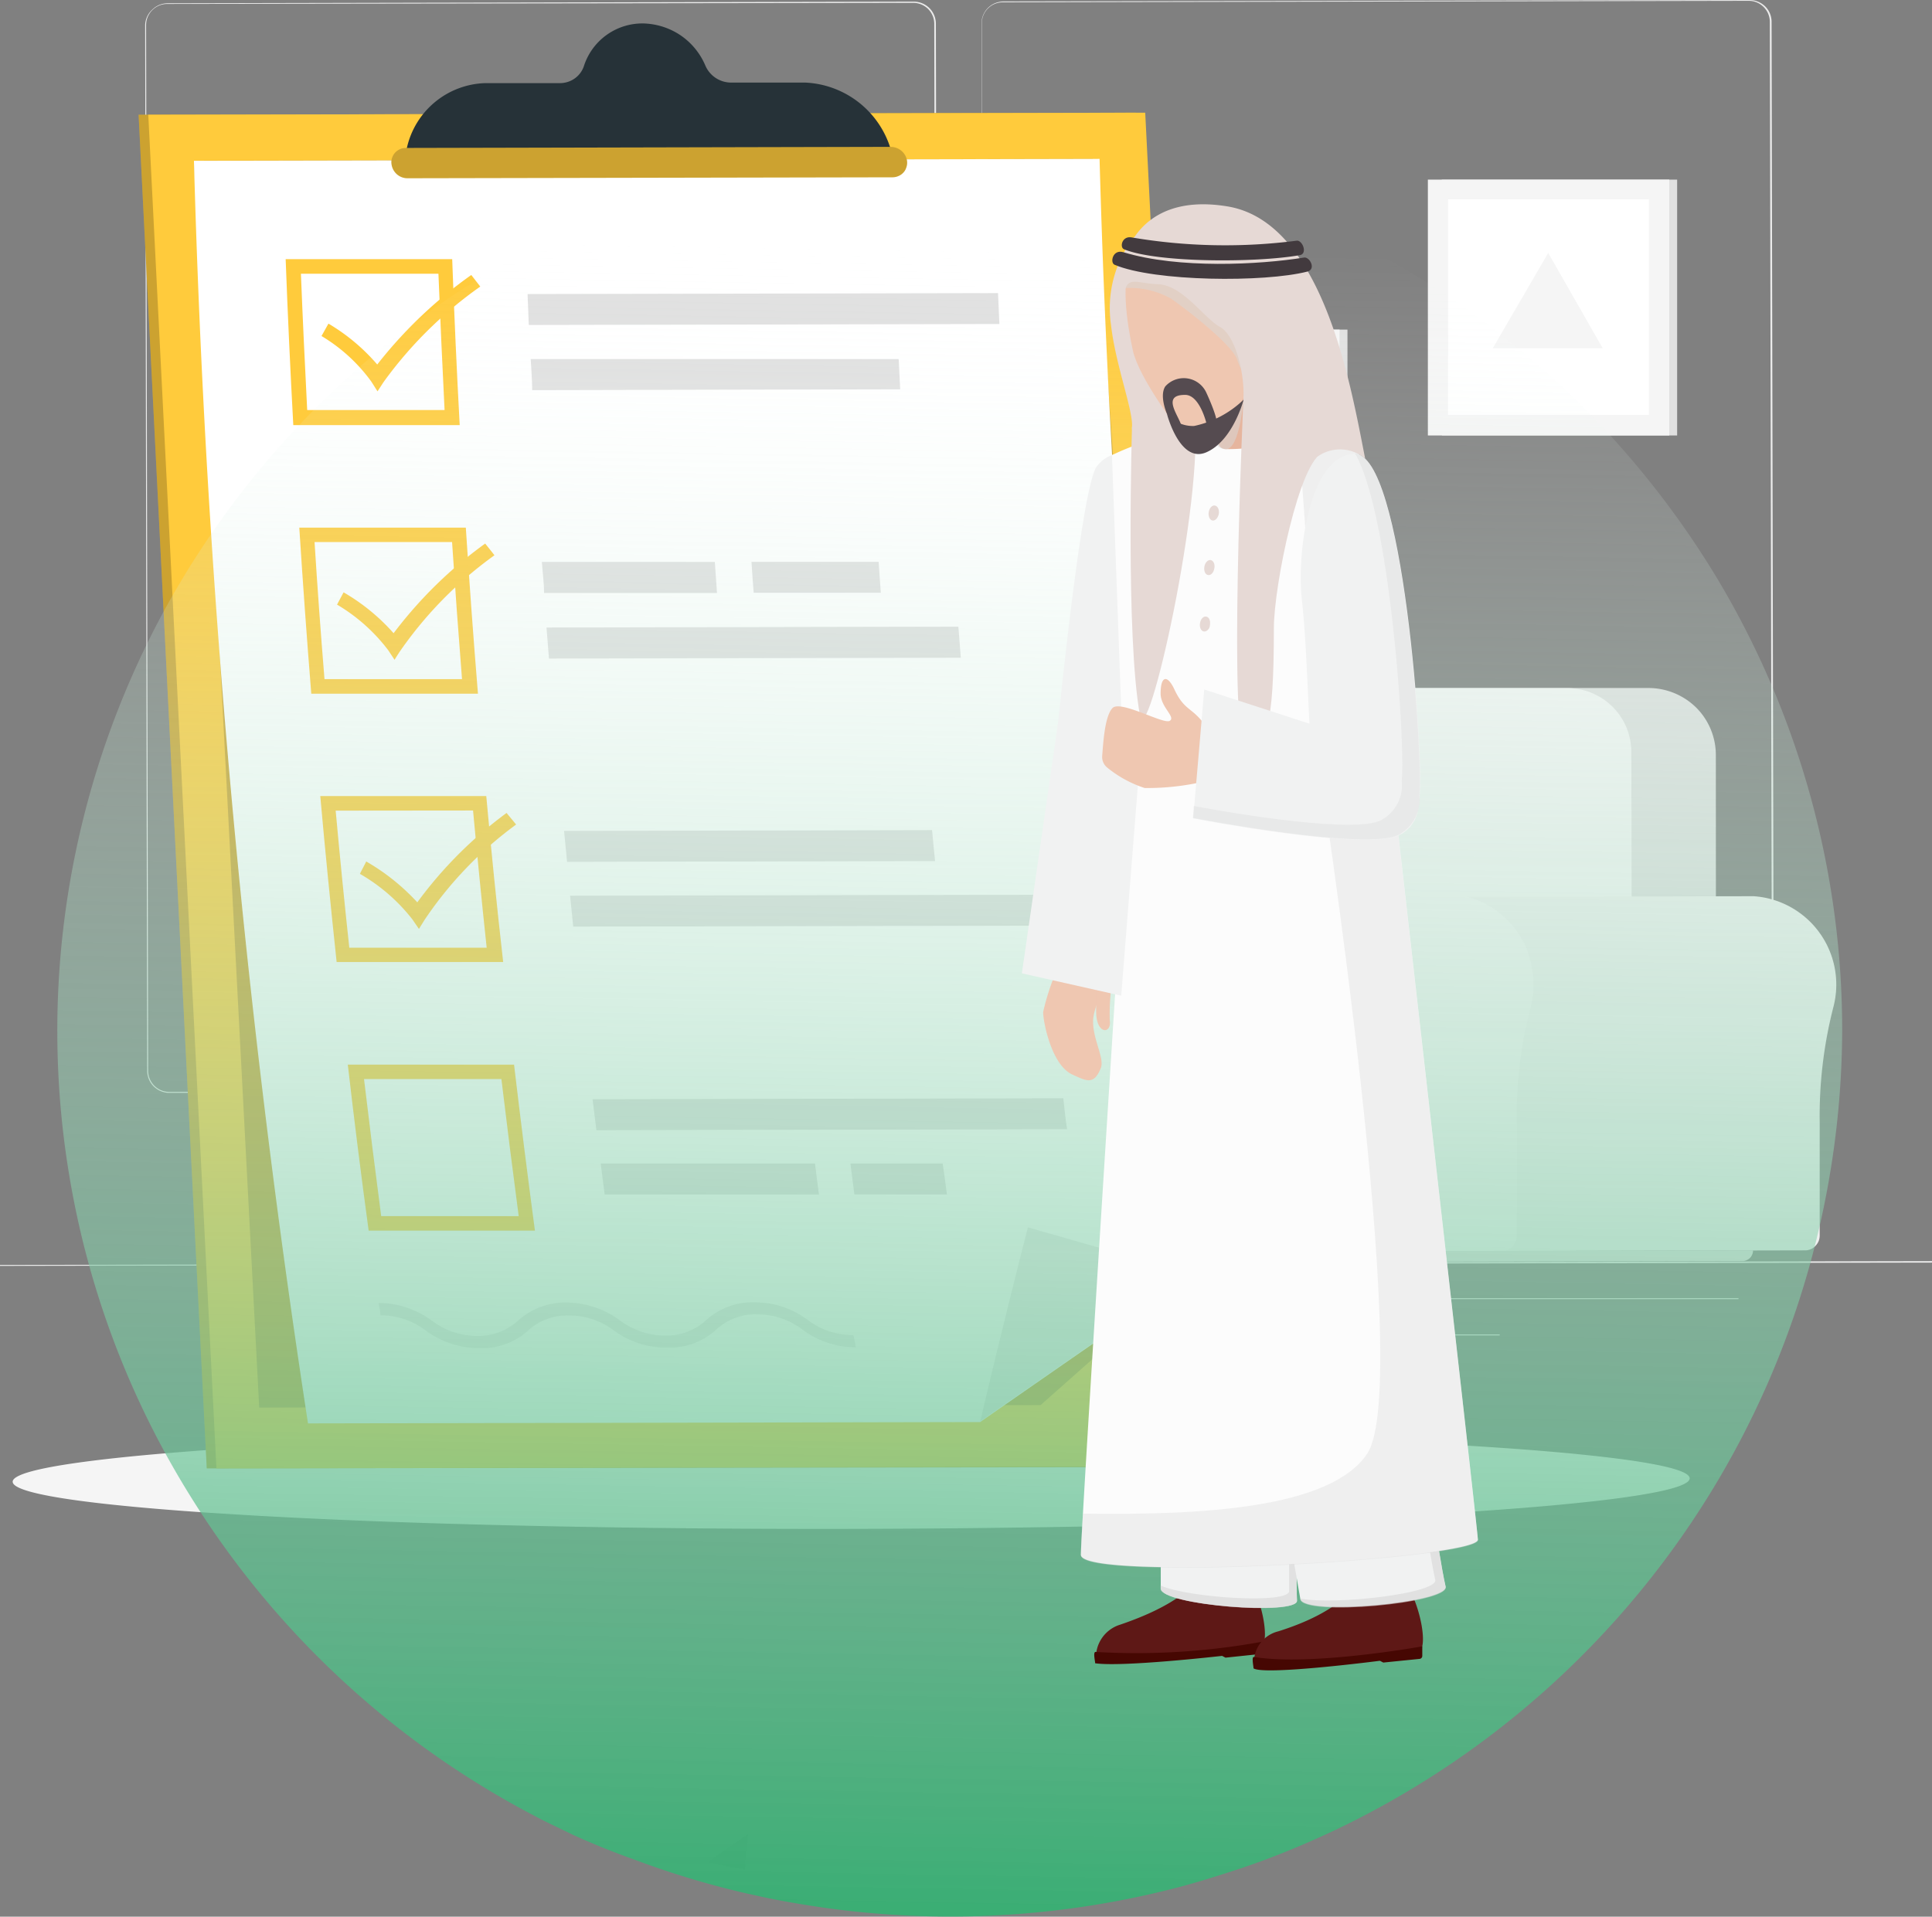 <svg xmlns="http://www.w3.org/2000/svg" viewBox="0 0 141.76 140.66"><rect x="0" y="0" width="141.76" height="140.66" fill="#808080" stroke="none"/><defs><linearGradient id="linear-gradient" x1="99.5" y1="125.83" x2="97.29" y2="-2.3" gradientTransform="matrix(1 0 0 -1 0 166.9)" gradientUnits="userSpaceOnUse"><stop offset="0" stop-color="#fff" stop-opacity="0"/><stop offset="1" stop-color="#2eac6d"/></linearGradient><clipPath id="clip-path" transform="translate(-28.83 -23.34)"><path transform="rotate(-.12 85.864 76.484)" style="fill:none" d="M11.85.23h158.67v158.24H11.85z"/></clipPath><style>.cls-11,.cls-3{isolation:isolate}.cls-3{opacity:.15}.cls-5{fill:#ebebeb}.cls-6{fill:#f0f0f0}.cls-7{fill:#f5f5f5}.cls-8{fill:#fff}.cls-9{fill:#e0e0e0}.cls-10{fill:#ffcb3c}.cls-11{opacity:.2}.cls-14{fill:#efc7b1}.cls-15{fill:#5e1816}.cls-16{fill:#460702}.cls-17{fill:#f1f2f2}.cls-18,.cls-22,.cls-23{fill:#d8d8d8;mix-blend-mode:multiply}.cls-18{opacity:.64}.cls-19{fill:#e6d9d5}.cls-22{opacity:.36}.cls-23{opacity:.53}.cls-24{fill:#554b50}.cls-25{fill:#423a3e}</style></defs><g style="isolation:isolate"><g id="Layer_1" data-name="Layer 1"><path class="cls-3" d="M80.77 160c.9.2 1.8.37 2.72.52 0-.86.13-1.72.24-2.59zM78.24 109.12c1 .21 1.93.4 2.91.56 0-.92.14-1.85.27-2.77z" transform="translate(-28.83 -23.34)"/><g style="clip-path:url(#clip-path)"><path class="cls-5" d="m170.59 115.89-141.76.28v.07l141.76-.24zM156.39 118.61h-25.77v.07h25.77zM122.74 117.91h-7.06v.09h7.06zM138.87 121.27h-10.94v.07h10.94zM50.13 121h-6.42v.07h6.42zM60.28 121h-7.63 7.63zM92.67 119.69H79.39v.07h13.28zM96 103.43l-54.75.11a1.62 1.62 0 0 1-1.62-1.61l-.15-76.75a1.59 1.59 0 0 1 .52-1.13 1.61 1.61 0 0 1 1.14-.47l54.74-.12a1.62 1.62 0 0 1 1.62 1.62l.16 76.73a1.62 1.62 0 0 1-1.66 1.62zm-54.91-79.8a1.55 1.55 0 0 0-1.54 1.55l.15 76.75a1.55 1.55 0 0 0 1.55 1.54l54.75-.11a1.59 1.59 0 0 0 1.09-.46 1.54 1.54 0 0 0 .45-1.09l-.16-76.75a1.54 1.54 0 0 0-.45-1.06 1.56 1.56 0 0 0-1.1-.45zM157.32 103.3l-54.75.11a1.62 1.62 0 0 1-1.57-1.61l-.15-76.74a1.61 1.61 0 0 1 .47-1.14 1.63 1.63 0 0 1 1.14-.47l54.75-.11a1.65 1.65 0 0 1 1.14.47 1.59 1.59 0 0 1 .47 1.13l.16 76.74a1.65 1.65 0 0 1-.47 1.15 1.61 1.61 0 0 1-1.19.47zm-54.91-79.79a1.54 1.54 0 0 0-1.09.45 1.55 1.55 0 0 0-.45 1.09l.13 76.75a1.59 1.59 0 0 0 .46 1.09 1.54 1.54 0 0 0 1.09.45l54.75-.11a1.54 1.54 0 0 0 1.09-.45 1.57 1.57 0 0 0 .46-1.1l-.16-76.74a1.55 1.55 0 0 0-1.55-1.54z" transform="translate(-28.83 -23.34)"/><path class="cls-6" d="m43.7 116.14 33.9-.07-.16-74.76-33.89.07z" transform="translate(-28.83 -23.34)"/><path class="cls-7" d="m43.7 116.14 32.3-.07-.15-74.76-32.29.07z" transform="translate(-28.83 -23.34)"/><path class="cls-6" d="M74.29 114.38 74.14 43H45.25l.15 71.37z" transform="translate(-28.83 -23.34)"/><path class="cls-8" d="M54.65 76.71h-5.88A.75.75 0 0 1 48 76a.75.75 0 0 1 .75-.75h5.89a.75.75 0 0 1 .54 1.28.81.81 0 0 1-.53.18z" transform="translate(-28.83 -23.34)"/><path class="cls-6" d="m45.84 114.44-.14-71.37h-.45l.15 71.37zM93.47 114.62h5V92.79h-5zM72.67 116.05h24.88v-1.38H72.66z" transform="translate(-28.83 -23.34)"/><path class="cls-7" d="M93.43 92.8H71.65v21.83h21.77z" transform="translate(-28.83 -23.34)"/><path class="cls-6" d="M91.45 95.49H73.64v7.16h17.81zM91.47 104.78H73.66V112h17.81z" transform="translate(-28.83 -23.34)"/><path class="cls-7" d="M80.55 96.11h4a.48.48 0 0 0 .34-.14.56.56 0 0 0 .15-.35.53.53 0 0 0-.15-.34.47.47 0 0 0-.35-.15h-4a.51.51 0 0 0-.49.49.51.51 0 0 0 .15.35.5.5 0 0 0 .35.14zM80.56 105.41h4a.49.49 0 0 0 .34-.14.48.48 0 0 0 .14-.34.52.52 0 0 0-.14-.35.5.5 0 0 0-.35-.14h-4a.48.48 0 0 0-.34.14.47.47 0 0 0 0 .69.49.49 0 0 0 .35.14zM84.2 92.39a.38.38 0 0 1-.38-.38V80.67a.38.38 0 0 1 .37-.37.39.39 0 0 1 .27.11.36.36 0 0 1 .11.26v11.34a.39.39 0 0 1-.11.27.41.41 0 0 1-.26.11z" transform="translate(-28.83 -23.34)"/><path class="cls-6" d="M87.7 91.94h-7v.88h7zM86.12 85.6a.18.18 0 0 1-.13-.06.19.19 0 0 1 0-.13v-5.66a.18.18 0 0 1 .06-.13.19.19 0 0 1 .26 0 .16.16 0 0 1 .06.13v5.66a.17.17 0 0 1 0 .07v.06h-.06z" transform="translate(-28.83 -23.34)"/><path class="cls-6" d="M78.73 81.72s.13-5.35 5.44-5.36 5.45 5.33 5.45 5.33zM124.69 89.17a3.39 3.39 0 0 1 .45 0 6.5 6.5 0 0 1 5.86 8.17 32.1 32.1 0 0 0-1 8.45v8.3a1.15 1.15 0 0 1-.08.41 1.13 1.13 0 0 1-.24.36 1.21 1.21 0 0 1-.35.24 1.25 1.25 0 0 1-.42.08H102.5v-26z" transform="translate(-28.83 -23.34)"/><path class="cls-7" d="M96 95.72a6.48 6.48 0 0 1 .58-2.67 6.47 6.47 0 0 1 4-3.53 6.55 6.55 0 0 1 5.32.7 6.38 6.38 0 0 1 2 1.9 6.31 6.31 0 0 1 1 2.54 6.45 6.45 0 0 1-.12 2.73 32.17 32.17 0 0 0-1 8.46v8.29a1.2 1.2 0 0 1-.08.42 1 1 0 0 1-.24.35 1 1 0 0 1-.77.32h-8.34a1.25 1.25 0 0 1-.42-.08 1.16 1.16 0 0 1-.59-.59 1.16 1.16 0 0 1-.08-.42v-8.79a29.83 29.83 0 0 0-1-7.92 6.28 6.28 0 0 1-.26-1.71z" transform="translate(-28.83 -23.34)"/><path class="cls-6" d="M111.47 115.21h23.7v-15.8h-23.71z" transform="translate(-28.83 -23.34)"/><path class="cls-9" d="M154.74 102.91 123 103V78.75a4.9 4.9 0 0 1 4.91-4.92h21.89a5 5 0 0 1 3.48 1.43 4.92 4.92 0 0 1 1.45 3.47z" transform="translate(-28.83 -23.34)"/><path class="cls-7" d="m148.54 102.92-31.73.06V78.52a4.68 4.68 0 0 1 4.68-4.68h22.34a4.69 4.69 0 0 1 4.7 4.67l.05 24.46z" transform="translate(-28.83 -23.34)"/><path class="cls-9" d="M133.6 104.37h-21.85a1.45 1.45 0 0 1-1-.41 1.42 1.42 0 0 1-.42-1v-3.54a1.43 1.43 0 0 1 1.41-1.42h21.85a.39.39 0 0 1 .3.12.43.43 0 0 1 .13.3v5.56a.43.43 0 0 1-.13.3.42.42 0 0 1-.29.09z" transform="translate(-28.83 -23.34)"/><path class="cls-6" d="M157.05 89.11h.46a6.5 6.5 0 0 1 5.84 8.15 32.17 32.17 0 0 0-1 8.46v8.29a1.16 1.16 0 0 1-.08.42 1.21 1.21 0 0 1-.24.35.92.92 0 0 1-.35.24 1 1 0 0 1-.42.08l-26.41.06-.05-26z" transform="translate(-28.83 -23.34)"/><path class="cls-7" d="M128.32 95.66a6.5 6.5 0 0 1 13-.45 6.53 6.53 0 0 1-.2 2.11 32.1 32.1 0 0 0-1 8.45v8.3a1.07 1.07 0 0 1-.32.77 1.1 1.1 0 0 1-.77.32h-8.34a1.15 1.15 0 0 1-.77-.32.92.92 0 0 1-.24-.35 1 1 0 0 1-.08-.42v-8.79a29.37 29.37 0 0 0-1-7.91 6.8 6.8 0 0 1-.28-1.71z" transform="translate(-28.83 -23.34)"/><path class="cls-9" d="m103 116 53.67-.11a.77.77 0 0 0 .3-.06.76.76 0 0 0 .43-.43.77.77 0 0 0 .06-.3l-55.25.11a.81.81 0 0 0 .06.31.81.81 0 0 0 .42.42.81.81 0 0 0 .31.06zM134.63 55.3h17.26V36.52h-17.27z" transform="translate(-28.83 -23.34)"/><path class="cls-7" d="M133.6 55.3h17.71V36.52H133.6z" transform="translate(-28.83 -23.34)"/><path class="cls-8" d="M149.82 53.79V37.97h-14.74v15.82z" transform="translate(-28.83 -23.34)"/><path class="cls-7" d="m142.43 41.9 4 7h-8.07z" transform="translate(-28.83 -23.34)"/><path class="cls-9" d="M110.44 66.31h17.26V47.53h-17.26z" transform="translate(-28.83 -23.34)"/><path class="cls-7" d="M109.41 66.31h17.71V47.53h-17.71z" transform="translate(-28.83 -23.34)"/><path class="cls-8" d="M125.63 64.8V48.98h-14.75V64.8z" transform="translate(-28.83 -23.34)"/><path class="cls-7" d="m116.44 59.73-1.75-3a2.07 2.07 0 0 1 .76-2.83 2.07 2.07 0 0 1 1-.28H120a2.1 2.1 0 0 1 1 .28 2 2 0 0 1 .76.75 2 2 0 0 1 0 2.08l-1.74 3a2 2 0 0 1-.76.77 2 2 0 0 1-1 .28 2.12 2.12 0 0 1-1-.27 2.18 2.18 0 0 1-.82-.78zM91.29 135.54c34-.07 61.53-1.73 61.52-3.71s-27.55-3.53-61.53-3.46-61.52 1.73-61.52 3.71 27.55 3.53 61.53 3.46z" transform="translate(-28.83 -23.34)"/><path class="cls-10" d="M112.18 31.61 39 31.76l5 99.34 73.2-.1z" transform="translate(-28.83 -23.34)"/><path class="cls-11" d="M112.18 31.61 39 31.76l5 99.34 73.2-.1z" transform="translate(-28.83 -23.34)"/><path class="cls-10" d="m112.86 31.61-73.15.15 5 99.34 73.15-.15z" transform="translate(-28.83 -23.34)"/><path class="cls-11" d="m109 35-65.94.13 4.79 91.51 57.34-.19 9.52-8.44z" transform="translate(-28.83 -23.34)"/><path class="cls-8" d="M109.51 35a743.48 743.48 0 0 0 6.81 81.91q-7.83 5.4-15.57 10.79l-49.32.1a745.16 745.16 0 0 1-8.37-92.66z" transform="translate(-28.83 -23.34)"/><path class="cls-5" d="M116.32 116.86q-7.83 5.4-15.57 10.79 1.68-7.12 3.5-14.24z" transform="translate(-28.83 -23.34)"/><path class="cls-10" d="M61 43.43q.2 5 .45 10H51.37c-.17-3.35-.33-6.7-.46-10zm1-1.07H49.79c.15 4.06.34 8.11.56 12.18h12.21q-.33-6.09-.55-12.18z" transform="translate(-28.83 -23.34)"/><path class="cls-9" d="m102.16 47.12-34.53.07-.09-2.27 34.52-.07c.03.75.07 1.51.1 2.27zM94.88 51.91l-27 .06c0-.76-.07-1.52-.11-2.28h27z" transform="translate(-28.83 -23.34)"/><path class="cls-10" d="M62 63.12q.33 5 .73 10.06H52.64q-.41-5-.73-10.06zm1-1.06H50.79q.39 6.09.88 12.19H63.9q-.5-6.09-.89-12.18z" transform="translate(-28.83 -23.34)"/><path class="cls-9" d="M81.44 66.86H68.75c0-.76-.11-1.52-.16-2.28h12.69c.05.76.11 1.52.16 2.28zM93.46 66.84h-9.33c-.06-.75-.11-1.51-.16-2.27h9.33c.05.75.1 1.51.16 2.27zM99.33 71.61l-30.22.06-.18-2.28 30.22-.06z" transform="translate(-28.83 -23.34)"/><path class="cls-10" d="M63.54 82.82c.31 3.36.64 6.71 1 10.07H54.46q-.54-5-1-10.06zm1-1.06H52.33c.36 4.06.77 8.12 1.2 12.18h12.22q-.69-6.09-1.24-12.18z" transform="translate(-28.83 -23.34)"/><path class="cls-9" d="m105.19 89-34.53.07.23 2.27 34.53-.07zM97.22 84.26l-27 .06c.07.75.15 1.51.22 2.27l27-.06c-.08-.75-.15-1.53-.22-2.27z" transform="translate(-28.83 -23.34)"/><path class="cls-10" d="M65.62 102.53q.6 5 1.27 10.06H56.8c-.44-3.35-.86-6.71-1.26-10.06zm.95-1.06H54.35q.7 6.09 1.53 12.18h12.2q-.81-6.08-1.53-12.17z" transform="translate(-28.83 -23.34)"/><path class="cls-9" d="m107.13 106.21-34.54.07c-.09-.76-.19-1.51-.28-2.27l34.54-.07c.09.77.15 1.52.28 2.27zM88.92 111H73.2c-.1-.76-.2-1.52-.29-2.27h15.72c.1.79.19 1.55.29 2.27zM98.31 111h-6.79c-.1-.75-.19-1.51-.29-2.27H98c.11.77.22 1.53.31 2.27z" transform="translate(-28.83 -23.34)"/><path class="cls-10" d="m56.53 52.06-.45-.71A12.3 12.3 0 0 0 52.42 48l.51-.91a14.32 14.32 0 0 1 3.58 3 32.86 32.86 0 0 1 6.9-6.57l.66.85a30.2 30.2 0 0 0-7.09 7zM57.78 71.76l-.47-.71a13 13 0 0 0-3.75-3.34l.48-.9a14.74 14.74 0 0 1 3.67 3 31.65 31.65 0 0 1 6.72-6.58c.23.29.46.57.68.86a29 29 0 0 0-6.9 7c-.15.22-.29.44-.43.67zM59.57 91.51l-.49-.71a13.29 13.29 0 0 0-3.84-3.33c.15-.32.32-.61.46-.91a15.77 15.77 0 0 1 3.75 3A30.53 30.53 0 0 1 66 83l.7.85a28 28 0 0 0-6.72 7z" transform="translate(-28.83 -23.34)"/><path class="cls-5" d="M91.62 122.21a6.48 6.48 0 0 1-3.9-1.29 5.48 5.48 0 0 0-3.36-1.12 4.18 4.18 0 0 0-3 1.14 5.1 5.1 0 0 1-3.53 1.3A6.51 6.51 0 0 1 73.9 121a5.45 5.45 0 0 0-3.35-1.12 4.27 4.27 0 0 0-3 1.13 5 5 0 0 1-3.55 1.26 6.58 6.58 0 0 1-3.91-1.27 5.46 5.46 0 0 0-3.35-1.13c0-.31-.09-.6-.13-.91a6.61 6.61 0 0 1 3.9 1.29 5.48 5.48 0 0 0 3.35 1.13 4.3 4.3 0 0 0 3-1.14 5.13 5.13 0 0 1 3.53-1.31 6.61 6.61 0 0 1 3.9 1.29 5.51 5.51 0 0 0 3.36 1.13 4.23 4.23 0 0 0 3-1.14 5.11 5.11 0 0 1 3.54-1.3 6.48 6.48 0 0 1 3.9 1.29 5.45 5.45 0 0 0 3.35 1.12c.09.29.14.59.18.89z" transform="translate(-28.83 -23.34)"/><path d="M94.13 34.11a6.87 6.87 0 0 0-6.23-4.71h-5.43a2.06 2.06 0 0 1-1.89-1.26 5.08 5.08 0 0 0-1.86-2.24 5.13 5.13 0 0 0-2.72-.84 4.51 4.51 0 0 0-4.32 3.11 1.81 1.81 0 0 1-.67.92 1.86 1.86 0 0 1-1.09.35h-5.48a6.08 6.08 0 0 0-5.75 4.73l-.32 1.13 36.18-.08z" transform="translate(-28.83 -23.34)" style="fill:#263238"/><path class="cls-10" d="m94.33 36.35-35.61.07a1.17 1.17 0 0 1-.8-.32 1.2 1.2 0 0 1-.37-.79 1 1 0 0 1 .06-.42 1.1 1.1 0 0 1 .23-.37 1.21 1.21 0 0 1 .35-.24 1 1 0 0 1 .42-.08l35.6-.08a1.22 1.22 0 0 1 .81.33 1.15 1.15 0 0 1 .37.78 1.05 1.05 0 0 1-.07.43.9.9 0 0 1-.22.36 1 1 0 0 1-.35.24 1.06 1.06 0 0 1-.42.09z" transform="translate(-28.83 -23.34)"/><path class="cls-11" d="m94.33 36.35-35.61.07a1.17 1.17 0 0 1-.8-.32 1.2 1.2 0 0 1-.37-.79 1 1 0 0 1 .06-.42 1.1 1.1 0 0 1 .23-.37 1.21 1.21 0 0 1 .35-.24 1 1 0 0 1 .42-.08l35.6-.08a1.22 1.22 0 0 1 .81.33 1.15 1.15 0 0 1 .37.78 1.05 1.05 0 0 1-.07.43.9.9 0 0 1-.22.36 1 1 0 0 1-.35.24 1.06 1.06 0 0 1-.42.09z" transform="translate(-28.83 -23.34)"/></g><path d="M164 99a65.27 65.27 0 0 1-35.54 57.82c-.62.32-1.24.62-1.87.92l-.87.4c-1.83.83-3.7 1.58-5.63 2.24-1.51.5-3.07 1-4.64 1.42a66.26 66.26 0 0 1-27.78 1.29c-1.1-.18-2.18-.38-3.25-.62l-.91-.2a64.29 64.29 0 0 1-8.08-2.44q-2.34-.83-4.54-1.83l-1.7-.82c-.39-.19-.77-.38-1.14-.58A65.3 65.3 0 0 1 43 133.46a64.59 64.59 0 0 1-2-65.54 65.72 65.72 0 0 1 114.09-1.69A64.57 64.57 0 0 1 164 99z" transform="translate(-28.83 -23.34)" style="fill:url(#linear-gradient)"/><path class="cls-14" d="M106.61 94a17.84 17.84 0 0 0-1.24 3.61c0 .71.61 3.92 2.17 4.6 1 .45 1.55.79 2.06-.48.33-.81-.82-2.46-.51-3.92s1.34-2.88.15-3.81a2.43 2.43 0 0 0-2.63 0z" transform="translate(-28.83 -23.34)"/><path class="cls-14" d="M110.49 95a16.12 16.12 0 0 0-.23 3.23c.15 1-1 1.08-1-.67v-3.54z" transform="translate(-28.83 -23.34)"/><path class="cls-15" d="M118.92 136.64c-1.65 1.44-1.56 3.77-7.9 5.93a2.51 2.51 0 0 0-1.77 2.56s11.75-.13 12.25-1.06-.39-4.28-1.26-5 .39-2.74-1.32-2.43z" transform="translate(-28.83 -23.34)"/><path class="cls-16" d="M109.22 144.57a51.36 51.36 0 0 0 12.39-.78v.7a.21.21 0 0 1-.19.22l-2.67.28-.25-.13s-7.35.84-9.32.54c.04 0-.18-.85.04-.83z" transform="translate(-28.83 -23.34)"/><path class="cls-15" d="M130.5 137c-1.66 1.44-1.72 4.12-7.88 6.06a2.33 2.33 0 0 0-1.77 2.47s11.69-.19 12.23-1.09-.4-4.29-1.26-5 .38-2.75-1.32-2.44z" transform="translate(-28.83 -23.34)"/><path class="cls-16" d="M120.84 144.94c4.24.69 12.35-.78 12.35-.78v.7a.22.22 0 0 1-.19.22l-2.67.27-.25-.13s-8.52 1.1-9.28.55c.04 0-.17-.87.04-.83z" transform="translate(-28.83 -23.34)"/><path class="cls-17" d="M114 135.4v4.52c0 1.22 10.07 2 10 .88s0-4.39 0-4.39z" transform="translate(-28.83 -23.34)"/><path class="cls-18" d="M123.42 140.09v-3.74l.57.06s-.07 3.24 0 4.39-10 .34-10-.88v-.22c2.1.92 9.49 1.37 9.43.39z" transform="translate(-28.83 -23.34)"/><path class="cls-17" d="M123.41 135.92s.61 3.47.83 4.75 10.94.28 10.66-.91-.8-4.61-.8-4.61z" transform="translate(-28.83 -23.34)"/><path class="cls-18" d="M134.14 139.27c-.21-.9-.56-3.07-.72-4.08h.68s.52 3.41.8 4.61-10.43 2.19-10.66.91v-.06c2.46.5 10.14-.37 9.9-1.38z" transform="translate(-28.83 -23.34)"/><path class="cls-19" d="M112.05 40.72a8.54 8.54 0 0 0-1.7 6.47c.33 2.92 1.64 6.3 1.54 7.48s2.11 2.41 2.11 2.41l3.38-.55s-2.06-6.52-2.06-6.66-3.27-9.15-3.27-9.15z" transform="translate(-28.83 -23.34)"/><path style="fill:#e6b59e" d="m89.06 31.52.19 2.22 4.19-1.36-.57-5.03-3.57.61-.24 3.56z"/><path class="cls-17" d="M112.72 58.13c-.5-1.82-2.33-1.94-3.41-.57s-2.7 17.5-2.87 19 5.81 5.39 6 2.43 1.28-17.21.28-20.86z" transform="translate(-28.83 -23.34)"/><path d="M123.36 55.26s5.36-.18 6.24 3c.55 2 1.84 26.4 1.84 26.4s5.73 50.22 5.83 51.66-29.13 3.11-29.13 1.12 3.28-53.23 3.28-53.23l-1-27.47a19.63 19.63 0 0 1 7.13-1.88c.69-.07.32 1.44 1.24 1.44 3.48.02 3.53-1.05 4.57-1.04z" transform="translate(-28.83 -23.34)" style="fill:#fcfcfc"/><path class="cls-22" d="M129.16 130c3.41-5.19-3.49-50.1-3.49-50.1s-1-18.51-1.59-24.6c1.49.08 4.84.53 5.52 3 .55 1.95 1.84 26.4 1.84 26.4s5.73 50.22 5.83 51.66-29.13 3.11-29.13 1.12c0-.29 0-.88.15-3.06 8.54.12 18.18-.33 20.87-4.42z" transform="translate(-28.83 -23.34)"/><path class="cls-19" d="M111.89 54.67s-.47 15.39.58 21.14c.53 2.91 4.74-15.89 4-22.12-1.46-.94-2 1.17-2 1.17zM120.07 52.5s-1.19 26.13.23 25.67 2-1.15 2-8.73c0-3.14 1.9-12.39 3.63-12.89s-2.61-7.65-2.61-7.65z" transform="translate(-28.83 -23.34)"/><path class="cls-17" d="m77.61 53.2-2.63 18.23 7.29 1.64 1.37-17.31-6.03-2.56z"/><path class="cls-14" d="M109.7 78.85a1 1 0 0 0 .36.81 8.49 8.49 0 0 0 2.76 1.51 18.42 18.42 0 0 0 4.5-.51s.57-3 0-4c-1-1.46-1.56-1.09-2.33-2.75-.5-1.06-1-1-1 .33 0 1 1.13 1.72.67 2s-3.64-1.56-4.21-.93-.67 2.57-.75 3.54z" transform="translate(-28.83 -23.34)"/><path class="cls-23" d="M120.08 52.67s-.3 3.64-1.29 3.63-.82-1-.82-1z" transform="translate(-28.83 -23.34)"/><path class="cls-14" d="M121.42 49.84s-2.32 5-3.32 5.68-1.76.73-2.32 0-3.39-4.44-3.83-6.47-.94-5.35 0-6.54 7.72-2.2 8.78-.57.69 7.9.69 7.9z" transform="translate(-28.83 -23.34)"/><path class="cls-24" d="M120.08 52.67s-.77 3-2.73 3.86-2.9-2.83-2.9-2.83a2.45 2.45 0 0 0 2 .9 7.45 7.45 0 0 0 3.63-1.93z" transform="translate(-28.83 -23.34)"/><path class="cls-24" d="M117.35 52.17s1 2.13.71 2.38c-.63.52-.71-.15-.71-.15s-.5-2.11-1.58-2.08c-2 0 0 2-.25 2.54-.18.32-1.07-1.16-1.07-1.16s-.57-1.3-.12-2a1.82 1.82 0 0 1 3.02.47z" transform="translate(-28.83 -23.34)"/><path class="cls-23" d="M111.42 44.48a6.11 6.11 0 0 1 3.34.78c1.31.91 4.49 3.41 4.84 4.46s.8 1.25.8 1.25l-.35-3.68s-2.14-1.56-2.16-1.66-2.73-1.39-2.73-1.39l-2.74-.64-1 .44z" transform="translate(-28.83 -23.34)"/><path class="cls-19" d="M111.24 45.3c.23-1.86.79-1.17 2.58-1.1s3.39 2.52 4.52 3.13 1.8 3.34 1.73 5.17 4.34 5.11 5.58 4.25A2.85 2.85 0 0 1 129 57c-1-5-3-17.33-10.09-18.51s-8.37 4.58-7.67 6.81z" transform="translate(-28.83 -23.34)"/><path class="cls-17" d="m117.19 73.94-.81 9.46s12.65 2.43 15.06 1.26c1.81-.88 1.55-2.83 1.52-4-.05-1.36-1.75-2.15-3-2.57z" transform="translate(-28.83 -23.34)"/><path class="cls-17" d="M128.2 56.65c3.62-.15 5.12 22.49 4.79 25.08s-6.83 2.14-7.51 0-.59-9.74-1.14-14.51c-.34-3.08.47-10.43 3.86-10.57z" transform="translate(-28.83 -23.34)"/><path class="cls-22" d="M130.13 83.55a2.91 2.91 0 0 0 1.55-2.93c.29-2.23-.79-19.4-3.42-24 3.56.19 5 22.5 4.71 25.07a2.94 2.94 0 0 1-1.55 2.93c-2.42 1.17-15.06-1.26-15.06-1.26l.07-.87c3.33.63 11.78 1.99 13.7 1.06z" transform="translate(-28.83 -23.34)"/><path class="cls-25" d="M124.52 42.24c-3.3.53-9.21.84-13.26-.39-.79-.24-1 .77-.65.92 2.93 1.24 11 1.31 14.15.5.66-.17.17-1.09-.24-1.03z" transform="translate(-28.83 -23.34)"/><path class="cls-25" d="M124 41a41 41 0 0 1-12.1-.23c-.75-.16-.93.72-.6.86 2.4 1 9.69 1 12.87.44.62-.07.26-1.07-.17-1.07z" transform="translate(-28.83 -23.34)"/><path class="cls-19" d="M117.93 65.06c-.05.3-.25.52-.46.48s-.32-.3-.27-.61.26-.52.46-.49.34.31.27.62zM118.26 61.05c-.06.3-.26.52-.46.49s-.33-.31-.28-.62.26-.52.46-.48.33.31.28.61zM117.61 69.2c0 .3-.26.52-.46.48s-.32-.3-.27-.61.25-.52.46-.48.32.3.27.61z" transform="translate(-28.83 -23.34)"/></g></g></svg>
